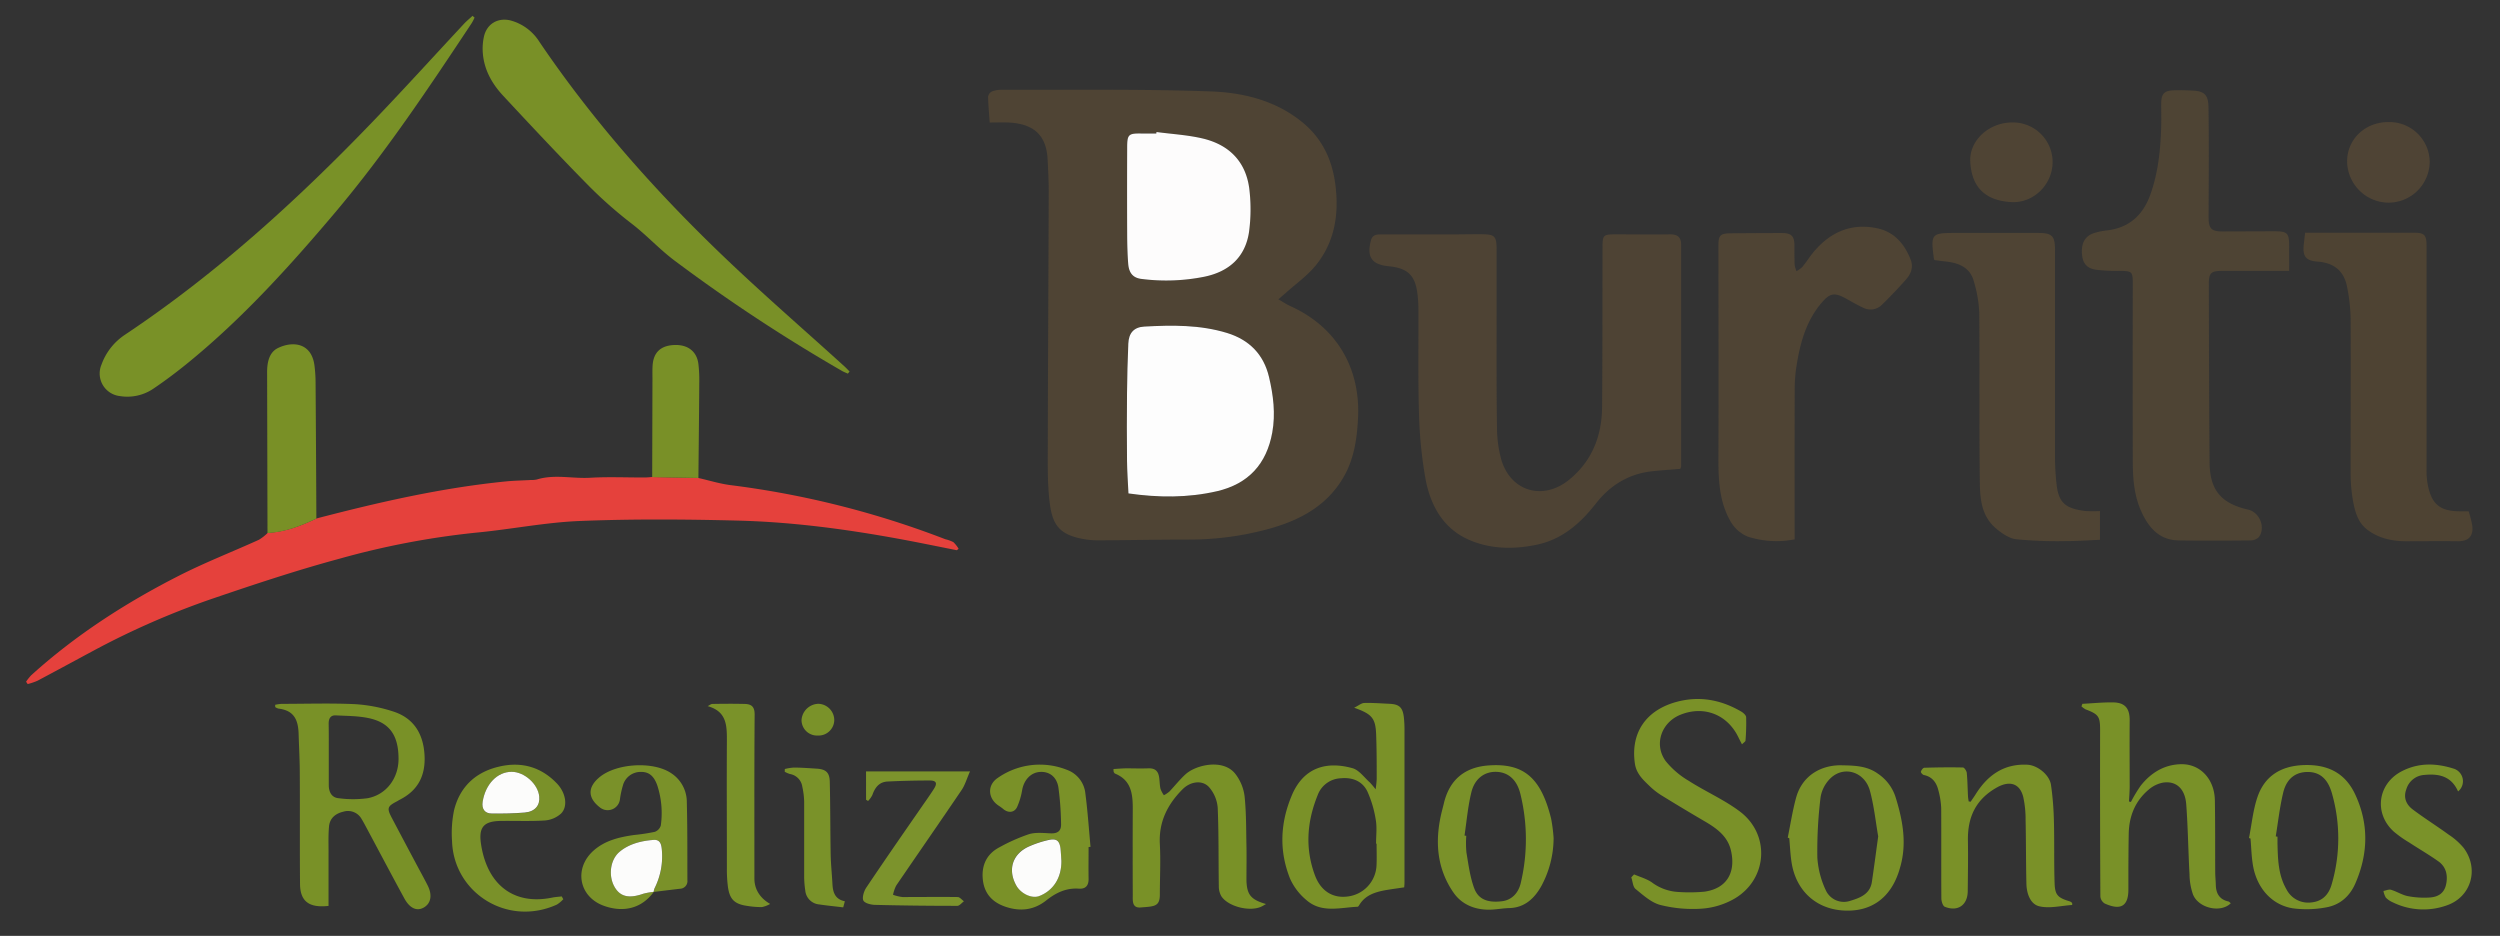 <svg xmlns="http://www.w3.org/2000/svg" viewBox="0 0 852.16 319"><rect x="0" y="0" width="852.16" height="319" fill="#333333" stroke="none"/><defs><style>.cls-1{fill:#4f4434;}.cls-2{fill:#4e4334;}.cls-3{fill:#4e4434;}.cls-4{fill:#e5413c;}.cls-5{fill:#4e4333;}.cls-6{fill:#799127;}.cls-7{fill:#799027;}.cls-8{fill:#799128;}.cls-9{fill:#7a9128;}.cls-10{fill:#799026;}.cls-11{fill:#7a9129;}.cls-12{fill:#7a9229;}.cls-13{fill:#7c932c;}.cls-14{fill:#4f4435;}.cls-15{fill:#fcfcfb;}.cls-16{fill:#fdfdfd;}.cls-17{fill:#fdfcfc;}</style></defs><g id="Camada_2" data-name="Camada 2"><path class="cls-1" d="M337.35,41.76c-.22-3.18-.48-5.94-.54-8.71A2.37,2.37,0,0,1,338,31.23a8.44,8.44,0,0,1,3.34-.63c23.87.09,47.75-.3,71.58.57,10.93.41,21.83,3.09,30.83,10.36,6.87,5.54,10.35,12.84,11.44,21.48,1.29,10.21-.27,19.78-7,27.82-2.85,3.38-6.57,6-9.91,9-.7.63-1.42,1.24-2.53,2.2,1.62.92,2.77,1.71,4,2.27,15.72,7.06,24.05,21,23.15,38.33-.37,7.17-1.39,14.08-5.13,20.35-5.64,9.47-14.58,14.26-24.77,17.15a102.51,102.51,0,0,1-27.88,3.79c-9.86,0-19.73.19-29.6.26a32.42,32.42,0,0,1-4.83-.22c-9.29-1.32-11.89-4.66-12.87-12.51-.82-6.55-.67-13.25-.66-19.87.05-28.81.23-57.61.31-86.42,0-3.58-.2-7.17-.37-10.75-.39-8.13-4.49-12.12-13-12.63C341.88,41.66,339.73,41.76,337.35,41.76Zm47.3,126.43c10.18,1.45,20.22,1.55,30.21-.78,10.67-2.49,16.84-9.25,18.78-20,1.15-6.39.36-12.67-1.11-18.91-1.83-7.77-6.76-12.7-14.26-15-9.23-2.84-18.76-2.71-28.26-2.19-3.57.2-5.29,2.21-5.44,5.81q-.36,8.44-.44,16.9-.11,11.5,0,23C384.2,160.69,384.47,164.34,384.65,168.19ZM394.2,45l-.07.51H389c-4.44,0-4.82.34-4.82,4.93q0,14.79,0,29.59c0,3.31.09,6.64.36,9.94s1.73,4.77,4.53,5.11a66.19,66.19,0,0,0,21.39-.75c8.38-1.72,13.95-6.61,15.25-15.21a57.53,57.53,0,0,0,.2-13.88c-.91-9.68-6.56-15.75-15.85-18C404.91,46,399.51,45.73,394.2,45Z"/><path class="cls-2" d="M572.75,159.82c-3.09.26-6.29.46-9.48.8-8,.84-14.37,4.72-19.28,11-5.32,6.82-11.56,12.29-20.32,14.09-7.9,1.62-15.88,1.47-23.22-1.83-8.83-4-13-12-14.61-21a149.38,149.38,0,0,1-2.15-21.63c-.37-12-.14-24-.2-36.08a45.88,45.88,0,0,0-.31-4.83c-.73-6.44-3.32-8.95-9.79-9.58-5.82-.57-7.59-3.15-6.09-8.8.52-2,2-2.06,3.59-2.06,8,0,16,0,24,0,3.23,0,6.46-.08,9.69-.06,5.07,0,5.56.54,5.56,5.55,0,7.36,0,14.72,0,22.08,0,12.65-.07,25.31.13,38a41.81,41.81,0,0,0,1.52,11.38c3.27,10.7,14.13,13.8,22.89,6.82,8-6.42,11.34-15.06,11.42-25,.14-17.59.1-35.18.14-52.77V84.74c0-4.72.13-4.86,4.78-4.86,6.1,0,12.2.1,18.3,0,2.49,0,3.72,1,3.72,3.47q0,37.85,0,75.67A3.29,3.29,0,0,1,572.75,159.82Z"/><path class="cls-3" d="M780.29,92.34H757.34c-3.65,0-4.44.74-4.43,4.39.05,20.28.08,40.56.25,60.83.07,9.52,3.92,14.05,13.21,16.17,3.84.88,6,6.18,3.59,9.35a4,4,0,0,1-2.82,1.13c-8.16.08-16.33.11-24.49,0-6.35-.1-10-4-12.53-9.37-2.66-5.58-3.12-11.56-3.13-17.59q-.06-30.27,0-60.56c0-4.12-.22-4.29-4.46-4.36a55.75,55.75,0,0,1-8.29-.42c-3.15-.53-4.45-2.44-4.6-5.71-.16-3.5,1.19-5.8,4.12-6.74a22,22,0,0,1,4.16-.89c7.74-.8,12.56-5.2,15.08-12.31,2.64-7.42,3.45-15.17,3.67-23,.08-2.69,0-5.38,0-8.07.06-3.29,1.07-4.31,4.39-4.41,2.15-.07,4.3,0,6.45.1,3.9.2,5.22,1.55,5.28,5.56.1,5.65.11,11.3.11,17,0,6.91-.06,13.82-.06,20.73,0,3.81,1,4.73,4.8,4.72l17.49-.06c4.57,0,5.17.59,5.15,5C780.28,86.51,780.29,89.19,780.29,92.34Z"/><path class="cls-4" d="M238.06,162.93c3.72.84,7.4,2,11.16,2.46a310.88,310.88,0,0,1,73,18.41,12,12,0,0,1,2.75,1,10,10,0,0,1,1.78,2.26l-.6.49c-6.64-1.31-13.27-2.69-19.94-3.91-18-3.29-36.14-5.7-54.43-6.18-18-.46-36.05-.59-54,.12-11.93.47-23.78,2.89-35.7,4a277.14,277.14,0,0,0-46.31,8.85c-14.4,3.89-28.59,8.6-42.71,13.41a273.16,273.16,0,0,0-41,17.85c-6.43,3.45-12.85,6.94-19.3,10.36a21.59,21.59,0,0,1-3.32,1.12l-.55-.79a16.37,16.37,0,0,1,1.78-2.24c15.13-13.68,32.15-24.64,50.25-33.86,8.89-4.53,18.23-8.16,27.33-12.29a15.14,15.14,0,0,0,3-2.36c5.95-.3,11.36-2.4,16.66-4.91,21.28-5.55,42.69-10.46,64.64-12.63,2.76-.27,5.54-.31,8.31-.47a8.89,8.89,0,0,0,2.14-.18c6-1.86,12.14-.23,18.21-.59s12.33-.07,18.5-.09c.89,0,1.78-.11,2.67-.17Z"/><path class="cls-1" d="M611.72,183.85a32.11,32.11,0,0,1-15.81-.88,12,12,0,0,1-6-5.2c-4.1-7.07-4.2-15-4.16-23,.1-23.68,0-47.37,0-71,0-3.53.57-4.2,4.16-4.24q8.74-.1,17.49-.1c3.3,0,4.3,1.13,4.25,4.43,0,2.15,0,4.3.08,6.45a8.48,8.48,0,0,0,.65,2.12,9.86,9.86,0,0,0,2-1.47c1.41-1.73,2.6-3.65,4.05-5.35C624.1,79,631.15,76,639.79,77.8c5.89,1.21,9.37,5.33,11.48,10.69,1,2.48.13,4.86-1.54,6.74-2.66,3-5.46,5.94-8.35,8.75a5.46,5.46,0,0,1-6.27.92c-2.2-1-4.25-2.27-6.39-3.4-3.51-1.85-5.06-1.46-7.67,1.56-5.39,6.23-7.43,13.78-8.68,21.64a50.93,50.93,0,0,0-.62,7.7C611.7,149.45,611.72,166.49,611.72,183.85Z"/><path class="cls-1" d="M715.8,174.2V184c-3.93.16-7.93.46-11.93.44a144.39,144.39,0,0,1-16.65-.63c-2.38-.29-4.82-2-6.76-3.6-5.75-4.79-5.57-11.74-5.64-18.28-.21-18.48,0-37-.16-55.45A43.88,43.88,0,0,0,672.84,96c-1.24-4.79-5.07-6.36-9.55-6.86-1.33-.14-2.65-.33-3.89-.49-.11-.21-.18-.28-.19-.37-1.15-8.67-.94-8.89,7.59-8.87,9.33,0,18.66,0,28,0,4.65,0,5.67,1,5.68,5.72q0,35.39,0,70.78a81.82,81.82,0,0,0,.59,9.65c.76,6.26,3.58,7.85,9.73,8.62A45.42,45.42,0,0,0,715.8,174.2Z"/><path class="cls-5" d="M785.73,79.32h3.55c11.12,0,22.25,0,33.37,0,3.72,0,4.47.69,4.47,4.45q0,38.22,0,76.45a26,26,0,0,0,.43,5.07c1.34,6.73,4.27,9,11.14,9h2.78a35.45,35.45,0,0,1,1.26,5c.37,3.6-1.41,5.24-5,5.2-5.82-.08-11.64,0-17.47,0-4.88,0-9.54-1-13.41-4-3.47-2.67-4.33-6.91-5-11a55.35,55.35,0,0,1-.6-9.11c0-17.23.06-34.46,0-51.69A60.66,60.66,0,0,0,800.08,98c-1-5.57-4.44-8.4-10-8.81-4-.3-5.23-1.69-4.83-5.67C785.39,82.29,785.54,81,785.73,79.32Z"/><path class="cls-6" d="M161.76,6a17,17,0,0,1-.95,1.85c-14.71,22.18-29.47,44.34-46.69,64.72-15.36,18.17-31.31,35.8-49.8,50.91-3.79,3.1-7.71,6.07-11.77,8.82A15.8,15.8,0,0,1,40.8,135a7.74,7.74,0,0,1-6.22-10.68,20.55,20.55,0,0,1,8-10.21C73.75,93.32,101.24,68.3,127.11,41.4c10.5-10.93,20.69-22.17,31-33.24.92-1,2-1.85,2.95-2.76Z"/><path class="cls-7" d="M289,127.36c-.68-.31-1.38-.57-2-.93a570.11,570.11,0,0,1-56.58-37.24c-5.46-4-9.92-9-15.27-13.08A145.75,145.75,0,0,1,199.86,62.5c-9.62-9.78-19-19.81-28.34-29.85-3.79-4.07-6.5-8.83-6.94-14.53a18.92,18.92,0,0,1,.43-5.86C166.07,8,169.88,5.89,174.14,7a16.8,16.8,0,0,1,9.71,7.24C201.7,40.6,222.64,64.33,245.5,86.33c13.76,13.25,28.24,25.75,42.39,38.6.59.54,1.13,1.13,1.7,1.71Z"/><path class="cls-6" d="M93.8,240.24a15.94,15.94,0,0,1,2.15-.32c8.35,0,16.7-.28,25,.1a51.62,51.62,0,0,1,12.88,2.44c7.18,2.23,10.48,7.62,10.88,15,.37,6.88-2.21,12-8.48,15.15-.32.16-.61.38-.93.54-3.27,1.7-3.49,2.32-1.75,5.62q4.44,8.44,8.93,16.84c1.1,2.06,2.23,4.1,3.28,6.18,1.73,3.41,1.12,6.32-1.54,7.68-2.26,1.16-4.61.06-6.41-3.26-4.36-8-8.63-16.1-12.94-24.15-.51-.94-1-1.9-1.57-2.81a5.31,5.31,0,0,0-6.21-2.59c-2.71.62-4.66,2.2-4.93,5-.29,3.07-.16,6.17-.17,9.26,0,6,0,12,0,17.87-6.7.75-9.67-1.61-9.72-7.48-.11-12.48,0-24.95-.08-37.43,0-4.57-.26-9.14-.4-13.71s-1.4-8-6.86-8.63a3.78,3.78,0,0,1-1.12-.52Zm18.27,16.63h0c0,3.59,0,7.17,0,10.76,0,2.28.94,4.25,3.38,4.46a37.18,37.18,0,0,0,9.83,0c6.4-1.18,10.56-6.81,10.57-13.38,0-8-3-12.42-10.21-13.93-3.63-.77-7.44-.74-11.18-.93-1.82-.09-2.44,1.12-2.43,2.82C112.09,250.06,112.07,253.47,112.07,256.87Z"/><path class="cls-8" d="M709.82,239.91c3.48-.18,7-.54,10.43-.49,4.11.06,5.71,2.05,5.68,6.14-.06,7.52,0,15.05,0,22.57,0,1.69-.15,3.38-.23,5.07l.65.16a48.5,48.5,0,0,1,3.35-5.56c3.56-4.5,8.23-7.29,14-7.31,6.45,0,11.15,5.22,11.27,12.32.14,8.17.07,16.33.12,24.5,0,1.43.17,2.86.2,4.3.06,2.94,1.26,5,4.29,5.67.3.07.53.39.81.61-3.43,3.42-11,1.7-12.88-3a21.5,21.5,0,0,1-1.18-6.81c-.44-8-.53-16-1.12-23.91-.4-5.33-3.44-8.07-7.88-7.41a10.55,10.55,0,0,0-4.94,2.41c-4.57,3.87-6.66,9-6.78,14.95-.08,3.85-.09,7.71-.12,11.57,0,2.51,0,5,0,7.54,0,5.14-2.15,7.42-8.07,4.74a3.14,3.14,0,0,1-1.48-2.37q-.15-28.4-.09-56.79c0-4.53-.49-5.35-4.92-7a6.7,6.7,0,0,1-1.44-1.05Z"/><path class="cls-9" d="M468.9,269.05a35,35,0,0,0,.37-3.53c0-4.85,0-9.7-.17-14.54-.16-6.1-1.21-7.51-7.52-9.74,1.5-.73,2.47-1.59,3.45-1.62,2.86-.08,5.73.15,8.59.28,3.3.15,4.48,1.19,4.89,4.48a38.87,38.87,0,0,1,.23,4.83q0,25.86,0,51.7c0,.45-.05.89-.09,1.55-2.2.34-4.4.62-6.57,1-3.41.65-6.63,1.67-8.64,4.85-.19.29-.44.76-.68.77-5.9.25-12.16,2.23-17.31-2.16a20.27,20.27,0,0,1-5.73-7.46c-3.76-9.41-3.34-18.95.59-28.29,4-9.57,11.8-11.8,20.7-9.32,2.25.62,4,3.15,5.9,4.84A27.49,27.49,0,0,1,468.9,269.05Zm.33,18.53h-.18c0-2.69.36-5.45-.09-8.06a38,38,0,0,0-2.84-9.68c-1.7-3.57-5.07-4.92-9-4.56a8.79,8.79,0,0,0-8,5.82c-3.63,9-4.32,18.06-.9,27.27,1.95,5.26,6,7.9,11.17,7.21a11.15,11.15,0,0,0,9.81-10.47C469.33,292.61,469.23,290.09,469.23,287.58Z"/><path class="cls-9" d="M557,298.05c2,.87,4.2,1.46,6,2.68a16.54,16.54,0,0,0,9.19,3.32,54.65,54.65,0,0,0,8.87-.12c7.58-1.11,10.62-6.55,9-13.85-1.1-5.08-5-7.8-9.19-10.24q-7.41-4.33-14.73-8.85a24.78,24.78,0,0,1-4-3.19c-2.2-2.1-4.37-4.17-4.86-7.49-1.61-11,4.27-19,15.84-21.46,7.31-1.53,14.05,0,20.39,3.69.72.42,1.66,1.25,1.69,1.93a72.67,72.67,0,0,1-.22,7.94c0,.37-.63.71-1.2,1.31-.52-1-.92-1.78-1.29-2.54-3.8-7.72-11.78-10.76-19.73-7.53-6.48,2.64-9.08,10.12-5,15.76a28.88,28.88,0,0,0,7.83,6.72c5.72,3.67,12.07,6.42,17.47,10.48,10.41,7.84,9.46,23-1.75,29.66a26,26,0,0,1-11.12,3.45A45.24,45.24,0,0,1,566,308.48c-3.09-.78-5.83-3.3-8.44-5.41-1-.77-1-2.61-1.52-4Z"/><path class="cls-9" d="M671.71,273.29c.56-.84,1.16-1.65,1.69-2.51,4.09-6.55,9.66-10.52,17.7-10.11,3.42.18,7.48,3.43,8,6.82a100.86,100.86,0,0,1,1,12.28c.2,7.08,0,14.17.24,21.26.13,4.13,1.13,5,5.27,6.25a2.41,2.41,0,0,1,.72.53c0,.34,0,.67,0,.67-3.75.24-7.71,1.28-11.22.44-3.08-.74-4.31-4.39-4.38-7.72-.17-7.26-.12-14.53-.28-21.79a35.43,35.43,0,0,0-.79-7.72c-1.17-4.7-4.65-5.66-8.87-3.34-7.2,4-10.1,10-10,18,.1,5.83,0,11.66-.06,17.49-.08,4.72-3.41,7-7.81,5.25-.68-.27-1.17-1.85-1.18-2.83-.07-10.22,0-20.46-.05-30.69a27.3,27.3,0,0,0-1-6.3c-.65-2.58-2.1-4.52-4.93-5.1-.42-.09-1.06-.85-1-1.12.16-.54.73-1.33,1.16-1.35,4.39-.13,8.78-.19,13.17-.09.47,0,1.24,1.15,1.31,1.82.26,2.59.27,5.2.41,7.79,0,.65.16,1.3.24,1.94Z"/><path class="cls-6" d="M431.54,308.15c-.46.26-.91.54-1.38.78-3.85,2-11.46.2-13.85-3.44a6.88,6.88,0,0,1-.86-3.54c-.14-8.88,0-17.76-.38-26.62a12.08,12.08,0,0,0-3-7.08c-2.33-2.48-6.33-1.87-8.95.76-5.15,5.15-8.18,11.14-7.77,18.73.31,5.72,0,11.47,0,17.21,0,4.11-1.94,4-6.52,4.37-3,.25-2.71-2.29-2.71-4.22q-.06-14.79,0-29.59c0-5-.58-9.58-6-11.8-.21-.08-.37-.36-.5-.58a3.93,3.93,0,0,1-.06-1c1.43-.08,2.87-.21,4.31-.23,2.51,0,5,.1,7.52,0s3.47,1.1,3.75,3.28c.16,1.24.16,2.52.44,3.73a9.21,9.21,0,0,0,1.15,2.16,10.28,10.28,0,0,0,1.88-1.26c1.9-2,3.58-4.17,5.63-6,3.61-3.16,12.8-5.24,16.86,0a15.7,15.7,0,0,1,3.12,7.48c.6,5.6.53,11.27.65,16.91.08,3.94,0,7.88,0,11.83C425,305,426.39,306.66,431.54,308.15Z"/><path class="cls-10" d="M107.84,176.78c-5.3,2.51-10.71,4.61-16.66,4.91q-.06-27.45-.13-54.88c0-3.29.69-6.7,3.66-8.16,5-2.46,11.5-1.88,12.49,6a48.43,48.43,0,0,1,.37,5.9Q107.74,153.64,107.84,176.78Z"/><path class="cls-9" d="M371.06,288.72c0,3.59-.06,7.17,0,10.76.05,2.38-1,3.6-3.34,3.43-4.31-.3-7.83,1.42-11.08,4-4.22,3.36-8.91,3.86-13.93,2.16-4.51-1.53-7.24-4.54-7.71-9.35s1.33-8.66,5.71-10.93a61.13,61.13,0,0,1,10-4.44c2.28-.7,4.92-.4,7.39-.29s3.67-.88,3.58-3.2a102.36,102.36,0,0,0-.92-12.53c-.63-3.72-3.27-5.47-6.44-5.19-3,.27-5.25,2.69-5.89,6.08a23.91,23.91,0,0,1-1.73,5.85c-.94,2-3.09,2.13-4.78.65a14.85,14.85,0,0,0-1.51-1.09c-3.68-2.43-4-7-.31-9.47a25,25,0,0,1,23.58-2.75,9.58,9.58,0,0,1,6.29,8.12c.78,6,1.19,12.08,1.75,18.13Zm-9.27,4.7c-.06-.85-.14-2.55-.34-4.23-.31-2.66-1.29-3.49-4-2.92a35.75,35.75,0,0,0-6.59,2.15c-5.7,2.46-7.48,7.86-4.52,13.31,1.53,2.84,5.35,4.61,7.88,3.65C359,303.59,361.86,299.32,361.79,293.42Z"/><path class="cls-11" d="M609.37,285.53C610.3,281,611,276.4,612.2,272c2.09-7.75,8.68-11.27,15.49-11.14,4.39.09,8.71.13,12.54,2.94a15.18,15.18,0,0,1,5.87,7.81c2.4,7.69,3.91,15.46,1.74,23.5-.17.6-.34,1.21-.53,1.81-3,9.42-9.86,14.14-19.37,13.41-9.16-.7-15.77-6.89-17.25-16.31-.43-2.74-.54-5.53-.79-8.3Zm30.84-.43c-.85-4.86-1.4-10.32-2.82-15.55-1.73-6.37-8.63-8.63-13.26-4.44a11.63,11.63,0,0,0-3.56,6.64,149.17,149.17,0,0,0-1.1,20.58,30.62,30.62,0,0,0,2.82,11,6.77,6.77,0,0,0,8.39,3.73c3.3-1,6.77-2.26,7.38-6.47C638.79,295.67,639.44,290.71,640.21,285.1Z"/><path class="cls-12" d="M766.6,285.66c.94-4.7,1.37-9.57,2.92-14.06,2.49-7.2,8.1-10.53,15.69-10.81,8-.29,14.12,2.51,17.62,10.06,4.65,10,4.41,20.09.08,30.16-1.94,4.53-5.36,7.52-10.15,8.31a36.13,36.13,0,0,1-11.17.3c-7.22-1.13-12.35-6.93-13.65-14.72-.5-3-.56-6.06-.82-9.08Zm9.12-.56.59.1c0,.72,0,1.43,0,2.15.13,5.39.22,10.81,3,15.67a8.32,8.32,0,0,0,8.44,4.6c3.87-.35,6.08-2.69,7.08-6.34a55.67,55.67,0,0,0,0-31c-1.4-4.82-4.1-7.13-8.2-7.14s-7.2,2.2-8.36,7S776.53,280.09,775.72,285.1Z"/><path class="cls-11" d="M529.57,285.67A34.65,34.65,0,0,1,525.4,302c-2.3,4.11-5.6,7.38-10.9,7.53-2.41.06-4.82.58-7.23.55-4.82-.06-9.09-1.87-11.83-5.83-5.65-8.18-6.35-17.31-4.18-26.8.28-1.22.63-2.43.91-3.65,1.88-7.92,7-12.27,15.13-12.88,12.15-.92,18,4.28,21.42,18.12A54.2,54.2,0,0,1,529.57,285.67Zm-30.37-.85.6.08a34.34,34.34,0,0,0,.05,5.65c.69,4.11,1.22,8.34,2.65,12.21s4.67,5,9.4,4.45c3.19-.35,5.65-2.61,6.49-6.3a64.47,64.47,0,0,0-.17-30.38c-1.16-4.66-4-7.24-8-7.43s-7.5,2.13-8.68,6.94S499.93,279.89,499.2,284.82Z"/><path class="cls-11" d="M222.85,304c-4.35,6-10.79,7-17,4.76-8.62-3.09-10.33-12.92-3.4-18.93,3.88-3.38,8.68-4.49,13.6-5.2a67.32,67.32,0,0,0,7.13-1.08,3.29,3.29,0,0,0,2.07-2.2,30.39,30.39,0,0,0-1.21-13.65c-1.16-3.24-2.86-4.61-5.55-4.58a6.24,6.24,0,0,0-6.18,4.67,30.26,30.26,0,0,0-1,4.72,4.21,4.21,0,0,1-6.8,2.73c-4.17-3.22-4.27-6.81-.29-10.21,5.67-4.84,18.18-5.63,24.39-1.59a11.72,11.72,0,0,1,5.5,9.95c.23,8.88.17,17.76.2,26.63a2.6,2.6,0,0,1-2.5,2.92c-3,.35-6,.73-9,1.09a6.27,6.27,0,0,1,.32-1.24,24.19,24.19,0,0,0,2.5-13c-.14-1.73-.44-3.66-2.77-3.5-4.24.31-8.35,1.25-11.68,4.09s-3.87,8.25-1.6,12.07c1.93,3.25,4.91,3.88,9.69,2.2A22.61,22.61,0,0,1,222.85,304Z"/><path class="cls-11" d="M192,306.51a10.24,10.24,0,0,1-2.16,1.82C173,316,154.7,304.38,154.09,286.79a38.46,38.46,0,0,1,.7-10.68c2-8,7.43-13,15.42-14.82,7.54-1.75,14.25.12,19.65,5.8,3.11,3.26,3.79,8,1.27,10.32a9.29,9.29,0,0,1-5.4,2.26c-5,.32-10,.09-15.06.16-5.83.08-7.58,2.17-6.7,7.92a32.82,32.82,0,0,0,.83,3.94c3.15,11.36,11.79,16.63,23.32,14.29,1.1-.23,2.24-.29,3.36-.42Zm-17.57-43.43c-4.9,0-8.95,4.19-9.9,10.26-.38,2.36.71,3.93,3.11,4,3.74,0,7.5,0,11.23-.33,3.46-.29,5.26-2.46,4.95-5.43C183.37,267.25,178.73,263.08,174.42,263.08Z"/><path class="cls-7" d="M238.06,162.93l-15.75-.28L222.4,129c0-1.52-.05-3,.06-4.57.33-4.37,2.82-6.65,7.39-6.83s7.62,2.16,8.19,6.32a45.53,45.53,0,0,1,.32,6.18C238.29,141.05,238.17,152,238.06,162.93Z"/><path class="cls-12" d="M262.52,308.12a9.6,9.6,0,0,1-2.79,1.07,28.93,28.93,0,0,1-5.08-.41c-4.28-.61-5.94-2.23-6.53-6.53a45.5,45.5,0,0,1-.35-6.17c0-14.54-.08-29.08,0-43.61,0-5.11,0-9.95-6.55-11.77.55-.26,1.08-.74,1.63-.75,3.68-.07,7.36-.09,11,0,2.26.05,3.4.91,3.38,3.6-.14,18.67-.08,37.33-.08,56C257.18,303.16,259.05,306.12,262.52,308.12Z"/><path class="cls-13" d="M295.2,262.94h35.44c-1.12,2.54-1.69,4.62-2.84,6.32-7.38,10.9-14.9,21.72-22.32,32.6A12.83,12.83,0,0,0,304.4,305a14.41,14.41,0,0,0,3.21.77c6.27,0,12.55-.08,18.82,0,.72,0,1.43.94,2.14,1.44-.75.55-1.5,1.56-2.25,1.56-9.31,0-18.62-.1-27.93-.33-1.45,0-3.65-.55-4.11-1.51s.18-3.16,1-4.37c5.93-8.85,12-17.6,18.08-26.37,1.67-2.44,3.41-4.83,5-7.32,1.24-1.95.77-2.84-1.51-2.83q-7.12,0-14.25.35c-2.91.12-4.37,2.06-5.26,4.64a8.42,8.42,0,0,1-1.45,2l-.68-.43Z"/><path class="cls-12" d="M837.87,269.77c-2.36-5.3-6.64-6.1-11.54-5.62a6.82,6.82,0,0,0-6.11,4.91c-1.06,2.86,0,5.22,2.24,6.89,4,3,8.26,5.67,12.31,8.62a22.75,22.75,0,0,1,5,4.45c5.34,7.09,2.62,16.71-5.75,19.59a23.66,23.66,0,0,1-18.33-1,7.65,7.65,0,0,1-2.44-1.64,6.79,6.79,0,0,1-.82-2.27c.86-.15,1.82-.63,2.57-.41,2,.59,3.77,1.78,5.75,2.17a29.54,29.54,0,0,0,7.45.47c2.73-.18,4.93-1.34,5.59-4.48s0-6-2.68-7.88c-3.21-2.27-6.64-4.25-9.93-6.41a39.13,39.13,0,0,1-5.25-3.72c-6.88-6.27-5.44-16.39,2.86-20.61,5.78-2.94,11.74-2.71,17.69-.79A4.48,4.48,0,0,1,837.87,269.77Z"/><path class="cls-14" d="M814.15,41.61A13.73,13.73,0,0,1,828.2,55.19a14.06,14.06,0,0,1-14.15,13.89,14.23,14.23,0,0,1-14-14C800,47.45,806.21,41.58,814.15,41.61Z"/><path class="cls-1" d="M699.66,55.21c0,7.66-6.48,14.17-14.24,13.67C676.51,68.3,672,63.66,671.59,55c-.33-7.24,6.53-13.3,14.35-13.26A13.51,13.51,0,0,1,699.66,55.21Z"/><path class="cls-12" d="M267.51,262.13a17.82,17.82,0,0,1,3-.49c2.6,0,5.2.2,7.79.36,3.18.19,4.46,1.26,4.54,4.45.2,8.34.16,16.69.31,25,.07,3.31.43,6.62.6,9.93.15,2.81.91,5.16,4.23,5.83l-.56,2.08c-2.83-.35-5.5-.6-8.15-1a5.22,5.22,0,0,1-4.78-4.73,34.46,34.46,0,0,1-.38-4.54c0-8.62,0-17.23,0-25.85a26.93,26.93,0,0,0-.63-5,5.12,5.12,0,0,0-4.22-4.34,9.44,9.44,0,0,1-1.77-.76Z"/><path class="cls-15" d="M222.85,304a22.61,22.61,0,0,0-3.6.65c-4.78,1.68-7.76,1.05-9.69-2.2-2.27-3.82-1.62-9.33,1.6-12.07s7.44-3.78,11.68-4.09c2.33-.16,2.63,1.77,2.77,3.5a24.19,24.19,0,0,1-2.5,13,6.27,6.27,0,0,0-.32,1.24Z"/><path class="cls-12" d="M278.72,250.72a5.29,5.29,0,0,1-5.51-5.24,5.93,5.93,0,0,1,5.7-5.58,5.58,5.58,0,0,1,5.46,5.7A5.37,5.37,0,0,1,278.72,250.72Z"/><path class="cls-16" d="M384.65,168.19c-.18-3.85-.45-7.5-.49-11.16q-.12-11.5,0-23,.08-8.45.44-16.9c.15-3.6,1.87-5.61,5.44-5.81,9.5-.52,19-.65,28.26,2.19,7.5,2.32,12.43,7.25,14.26,15,1.47,6.24,2.26,12.52,1.11,18.91-1.94,10.73-8.11,17.49-18.78,20C404.87,169.74,394.83,169.64,384.65,168.19Z"/><path class="cls-17" d="M394.2,45c5.31.71,10.71,1,15.89,2.24,9.29,2.25,14.94,8.32,15.85,18a57.53,57.53,0,0,1-.2,13.88c-1.3,8.6-6.87,13.49-15.25,15.21a66.19,66.19,0,0,1-21.39.75c-2.8-.34-4.27-1.91-4.53-5.11s-.34-6.63-.36-9.94q-.06-14.79,0-29.59c0-4.59.38-5,4.82-4.93h5.11Z"/><path class="cls-15" d="M361.79,293.42c.07,5.9-2.83,10.17-7.53,12-2.53,1-6.35-.81-7.88-3.65-3-5.45-1.18-10.85,4.52-13.31a35.75,35.75,0,0,1,6.59-2.15c2.67-.57,3.65.26,4,2.92C361.65,290.87,361.73,292.57,361.79,293.42Z"/><path class="cls-15" d="M174.42,263.08c4.31,0,9,4.17,9.39,8.46.31,3-1.49,5.14-4.95,5.43-3.73.31-7.49.37-11.23.33-2.4,0-3.49-1.6-3.11-4C165.47,267.27,169.52,263.07,174.42,263.08Z"/></g></svg>